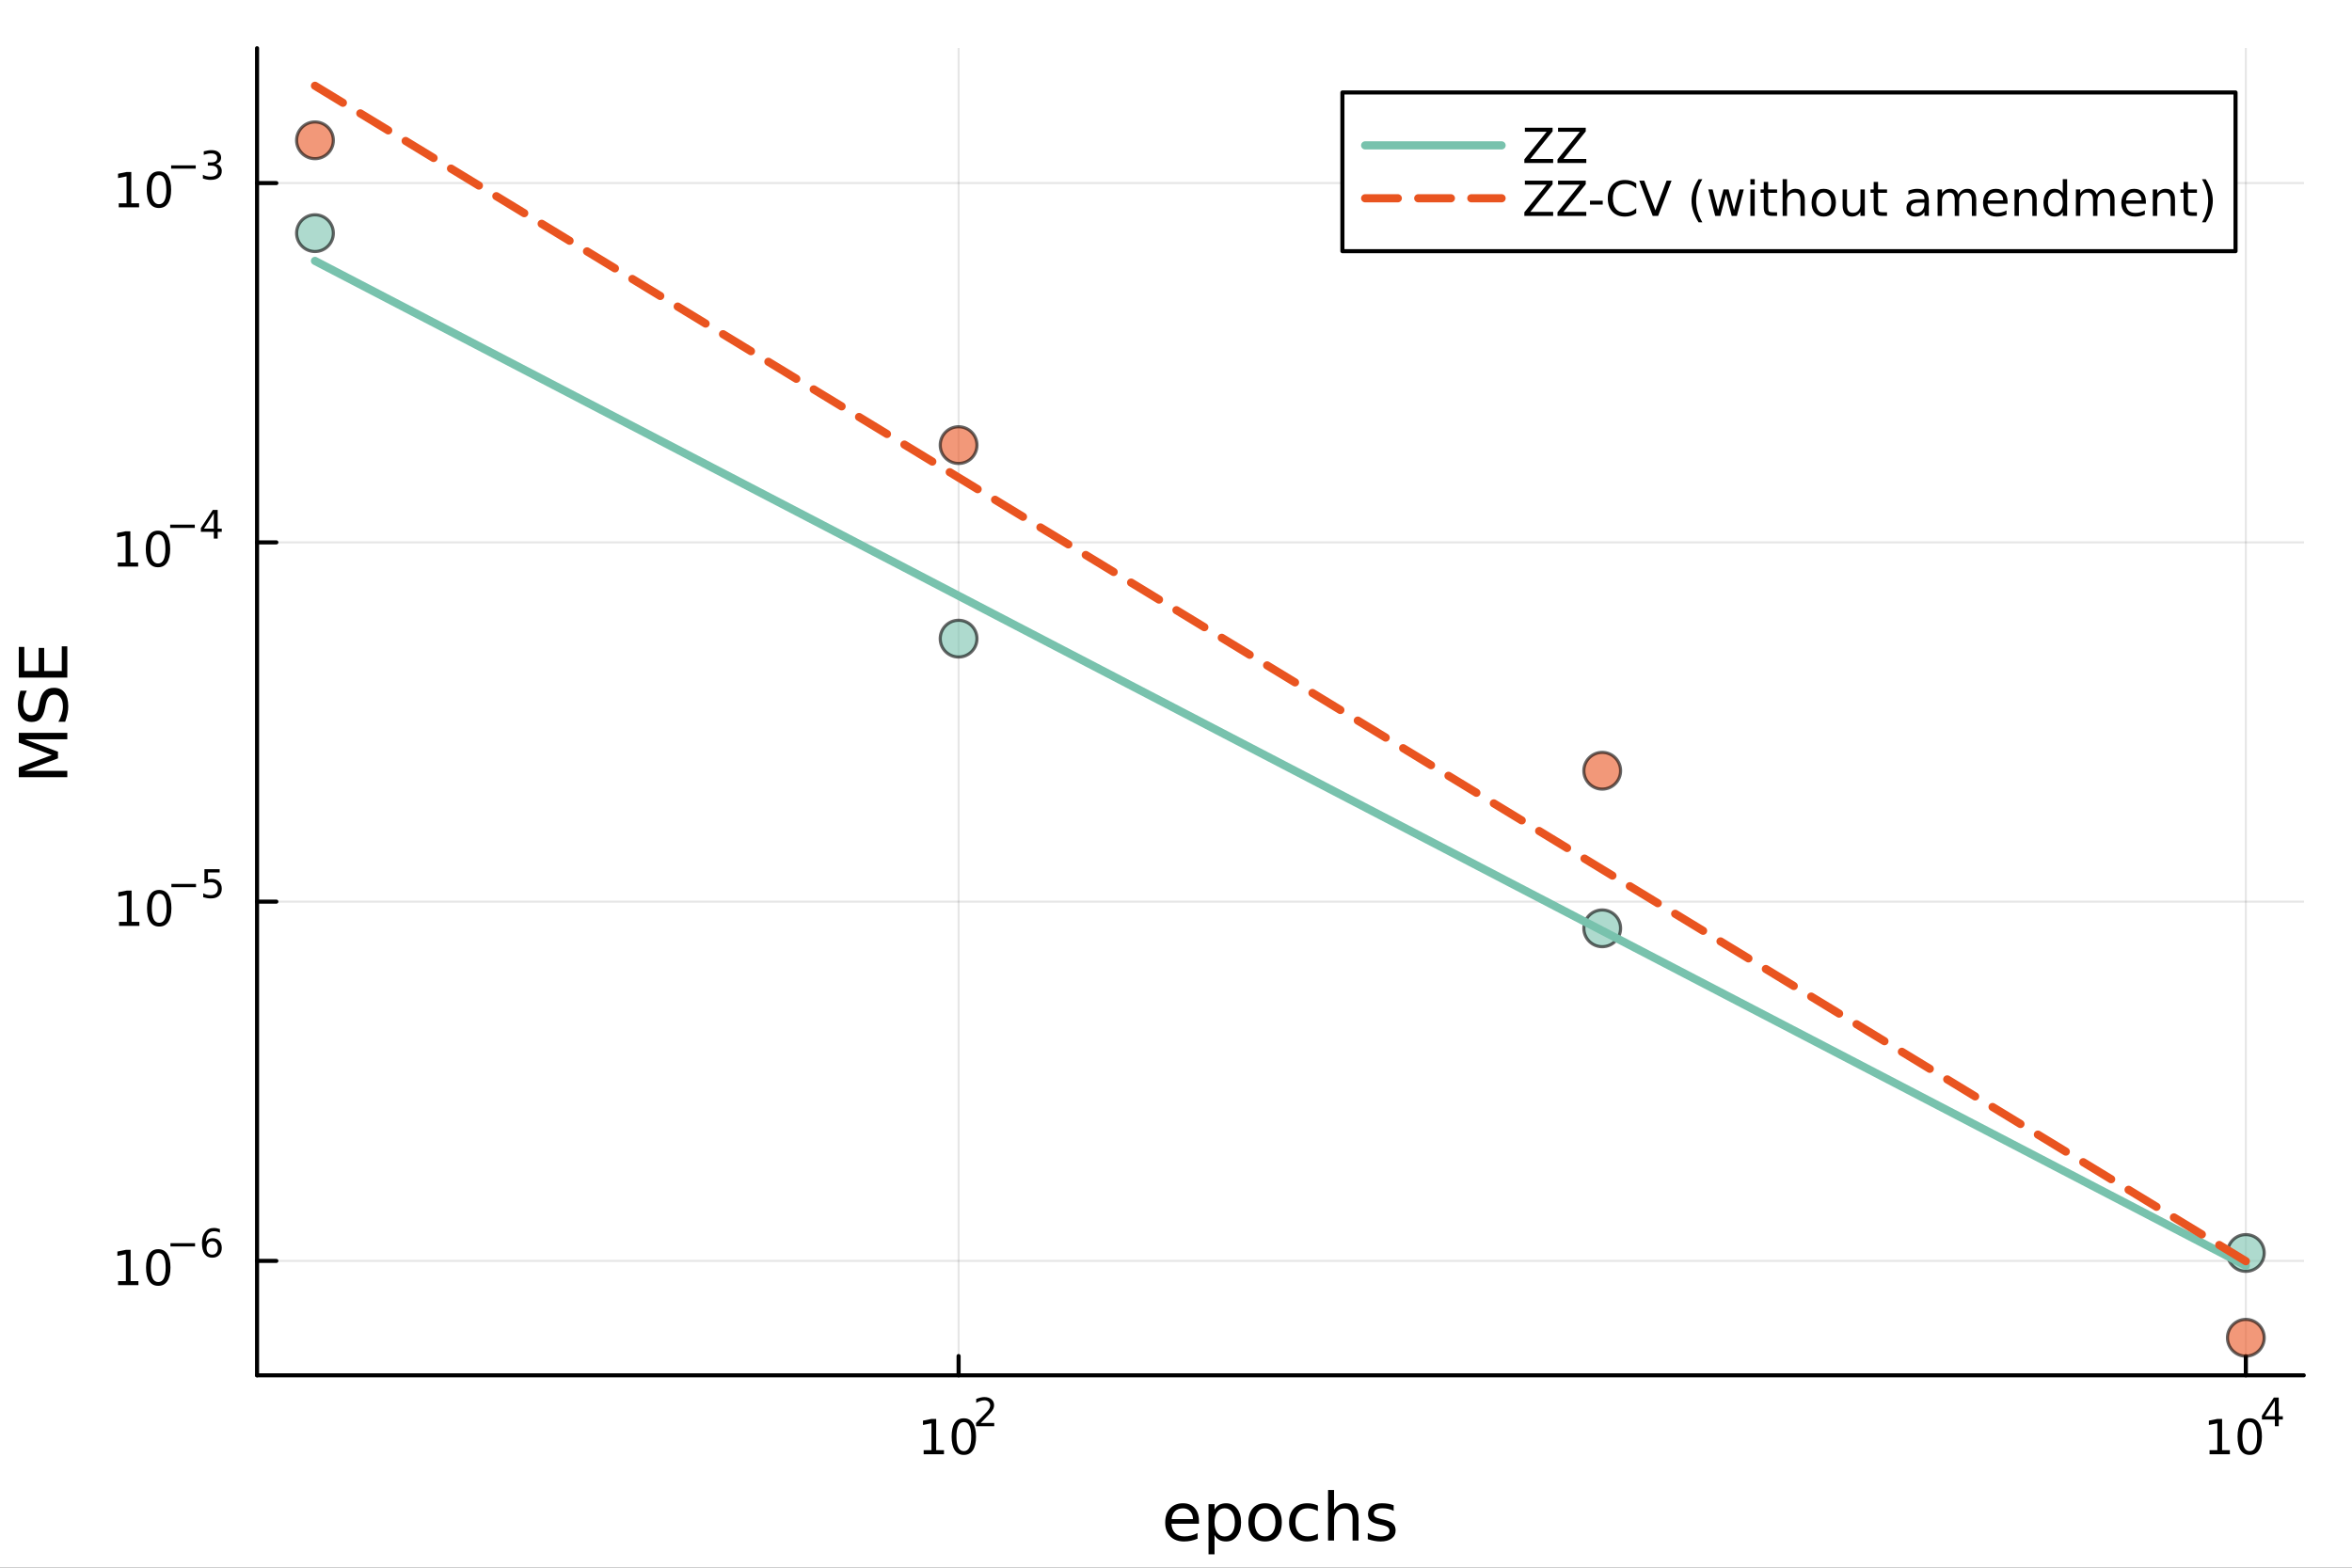 <?xml version="1.0" encoding="utf-8"?>
<svg xmlns="http://www.w3.org/2000/svg" xmlns:xlink="http://www.w3.org/1999/xlink" width="576" height="384" viewBox="0 0 2304 1536">
<rect x="0" y="0" width="2304" height="1536" fill="#333333" stroke="none"/>
<defs>
  <clipPath id="clip240">
    <rect x="0" y="0" width="2304" height="1536"/>
  </clipPath>
</defs>
<path clip-path="url(#clip240)" d="M0 1536 L2304 1536 L2304 8.52651e-14 L0 8.52651e-14  Z" fill="#ffffff" fill-rule="evenodd" fill-opacity="1"/>
<defs>
  <clipPath id="clip241">
    <rect x="460" y="0" width="1614" height="1536"/>
  </clipPath>
</defs>
<path clip-path="url(#clip240)" d="M251.804 1347.54 L2256.76 1347.54 L2256.76 47.244 L251.804 47.244  Z" fill="#ffffff" fill-rule="evenodd" fill-opacity="1"/>
<defs>
  <clipPath id="clip242">
    <rect x="251" y="47" width="2006" height="1301"/>
  </clipPath>
</defs>
<polyline clip-path="url(#clip242)" style="stroke:#000000; stroke-linecap:round; stroke-linejoin:round; stroke-width:2; stroke-opacity:0.1; fill:none" points="939.036,1347.54 939.036,47.244 "/>
<polyline clip-path="url(#clip242)" style="stroke:#000000; stroke-linecap:round; stroke-linejoin:round; stroke-width:2; stroke-opacity:0.1; fill:none" points="2200.01,1347.54 2200.01,47.244 "/>
<polyline clip-path="url(#clip240)" style="stroke:#000000; stroke-linecap:round; stroke-linejoin:round; stroke-width:4; stroke-opacity:1; fill:none" points="251.804,1347.54 2256.76,1347.54 "/>
<polyline clip-path="url(#clip240)" style="stroke:#000000; stroke-linecap:round; stroke-linejoin:round; stroke-width:4; stroke-opacity:1; fill:none" points="939.036,1347.54 939.036,1328.64 "/>
<polyline clip-path="url(#clip240)" style="stroke:#000000; stroke-linecap:round; stroke-linejoin:round; stroke-width:4; stroke-opacity:1; fill:none" points="2200.01,1347.54 2200.01,1328.64 "/>
<path clip-path="url(#clip240)" d="M904.809 1420.89 L912.448 1420.89 L912.448 1394.53 L904.137 1396.19 L904.137 1391.94 L912.401 1390.27 L917.077 1390.27 L917.077 1420.89 L924.716 1420.89 L924.716 1424.83 L904.809 1424.83 L904.809 1420.89 Z" fill="#000000" fill-rule="nonzero" fill-opacity="1" /><path clip-path="url(#clip240)" d="M944.16 1393.35 Q940.549 1393.35 938.721 1396.91 Q936.915 1400.45 936.915 1407.58 Q936.915 1414.69 938.721 1418.25 Q940.549 1421.8 944.16 1421.8 Q947.795 1421.8 949.6 1418.25 Q951.429 1414.69 951.429 1407.58 Q951.429 1400.45 949.6 1396.91 Q947.795 1393.35 944.16 1393.35 M944.16 1389.64 Q949.97 1389.64 953.026 1394.25 Q956.105 1398.83 956.105 1407.58 Q956.105 1416.31 953.026 1420.92 Q949.97 1425.5 944.16 1425.5 Q938.35 1425.5 935.271 1420.92 Q932.216 1416.31 932.216 1407.58 Q932.216 1398.83 935.271 1394.25 Q938.35 1389.64 944.16 1389.64 Z" fill="#000000" fill-rule="nonzero" fill-opacity="1" /><path clip-path="url(#clip240)" d="M960.675 1394.22 L973.934 1394.22 L973.934 1397.42 L956.105 1397.42 L956.105 1394.22 Q958.268 1391.98 961.992 1388.22 Q965.734 1384.44 966.693 1383.35 Q968.518 1381.3 969.233 1379.89 Q969.966 1378.46 969.966 1377.09 Q969.966 1374.85 968.386 1373.44 Q966.825 1372.03 964.305 1372.03 Q962.518 1372.03 960.525 1372.65 Q958.55 1373.27 956.293 1374.53 L956.293 1370.69 Q958.587 1369.77 960.581 1369.3 Q962.575 1368.83 964.23 1368.83 Q968.593 1368.83 971.189 1371.01 Q973.784 1373.19 973.784 1376.84 Q973.784 1378.57 973.126 1380.13 Q972.486 1381.68 970.775 1383.78 Q970.305 1384.33 967.784 1386.94 Q965.264 1389.54 960.675 1394.22 Z" fill="#000000" fill-rule="nonzero" fill-opacity="1" /><path clip-path="url(#clip240)" d="M2164.47 1420.89 L2172.11 1420.89 L2172.11 1394.53 L2163.8 1396.19 L2163.8 1391.94 L2172.06 1390.27 L2176.74 1390.27 L2176.74 1420.89 L2184.38 1420.89 L2184.38 1424.83 L2164.47 1424.83 L2164.47 1420.89 Z" fill="#000000" fill-rule="nonzero" fill-opacity="1" /><path clip-path="url(#clip240)" d="M2203.82 1393.35 Q2200.21 1393.35 2198.38 1396.91 Q2196.57 1400.45 2196.57 1407.58 Q2196.57 1414.69 2198.38 1418.25 Q2200.21 1421.8 2203.82 1421.8 Q2207.45 1421.8 2209.26 1418.25 Q2211.09 1414.69 2211.09 1407.58 Q2211.09 1400.45 2209.26 1396.91 Q2207.45 1393.35 2203.82 1393.35 M2203.82 1389.64 Q2209.63 1389.64 2212.69 1394.25 Q2215.76 1398.83 2215.76 1407.58 Q2215.76 1416.31 2212.69 1420.92 Q2209.63 1425.5 2203.82 1425.5 Q2198.01 1425.5 2194.93 1420.92 Q2191.88 1416.31 2191.88 1407.58 Q2191.88 1398.83 2194.93 1394.25 Q2198.01 1389.64 2203.82 1389.64 Z" fill="#000000" fill-rule="nonzero" fill-opacity="1" /><path clip-path="url(#clip240)" d="M2228.44 1372.65 L2218.85 1387.64 L2228.44 1387.64 L2228.44 1372.65 M2227.44 1369.34 L2232.22 1369.34 L2232.22 1387.64 L2236.23 1387.64 L2236.23 1390.8 L2232.22 1390.8 L2232.22 1397.42 L2228.44 1397.42 L2228.44 1390.8 L2215.76 1390.8 L2215.76 1387.13 L2227.44 1369.34 Z" fill="#000000" fill-rule="nonzero" fill-opacity="1" /><path clip-path="url(#clip240)" d="M1174.47 1490.1 L1174.47 1492.96 L1147.54 1492.96 Q1147.92 1499.01 1151.17 1502.19 Q1154.45 1505.34 1160.27 1505.34 Q1163.65 1505.34 1166.8 1504.52 Q1169.98 1503.69 1173.1 1502.03 L1173.1 1507.57 Q1169.95 1508.91 1166.64 1509.61 Q1163.33 1510.31 1159.92 1510.31 Q1151.39 1510.31 1146.4 1505.34 Q1141.43 1500.38 1141.43 1491.91 Q1141.43 1483.16 1146.14 1478.03 Q1150.88 1472.88 1158.91 1472.88 Q1166.1 1472.88 1170.27 1477.53 Q1174.47 1482.14 1174.47 1490.1 M1168.61 1488.38 Q1168.55 1483.57 1165.91 1480.71 Q1163.3 1477.84 1158.97 1477.84 Q1154.07 1477.84 1151.11 1480.61 Q1148.18 1483.38 1147.73 1488.41 L1168.61 1488.38 Z" fill="#000000" fill-rule="nonzero" fill-opacity="1" /><path clip-path="url(#clip240)" d="M1189.75 1504.04 L1189.75 1522.94 L1183.86 1522.94 L1183.86 1473.74 L1189.75 1473.74 L1189.75 1479.15 Q1191.59 1475.97 1194.39 1474.44 Q1197.23 1472.88 1201.14 1472.88 Q1207.64 1472.88 1211.68 1478.03 Q1215.75 1483.19 1215.75 1491.59 Q1215.75 1500 1211.68 1505.15 Q1207.64 1510.31 1201.14 1510.31 Q1197.23 1510.31 1194.39 1508.78 Q1191.59 1507.22 1189.75 1504.04 M1209.67 1491.59 Q1209.67 1485.13 1207 1481.47 Q1204.36 1477.78 1199.71 1477.78 Q1195.06 1477.78 1192.39 1481.47 Q1189.75 1485.13 1189.75 1491.59 Q1189.75 1498.05 1192.39 1501.75 Q1195.06 1505.41 1199.71 1505.41 Q1204.36 1505.41 1207 1501.75 Q1209.67 1498.05 1209.67 1491.59 Z" fill="#000000" fill-rule="nonzero" fill-opacity="1" /><path clip-path="url(#clip240)" d="M1239.27 1477.84 Q1234.56 1477.84 1231.82 1481.54 Q1229.09 1485.2 1229.09 1491.59 Q1229.09 1497.99 1231.79 1501.68 Q1234.53 1505.34 1239.27 1505.34 Q1243.95 1505.34 1246.69 1501.65 Q1249.43 1497.96 1249.43 1491.59 Q1249.43 1485.26 1246.69 1481.57 Q1243.95 1477.84 1239.27 1477.84 M1239.27 1472.88 Q1246.91 1472.88 1251.27 1477.84 Q1255.63 1482.81 1255.63 1491.59 Q1255.63 1500.35 1251.27 1505.34 Q1246.91 1510.31 1239.27 1510.31 Q1231.6 1510.31 1227.24 1505.34 Q1222.91 1500.35 1222.91 1491.59 Q1222.91 1482.81 1227.24 1477.84 Q1231.6 1472.88 1239.27 1472.88 Z" fill="#000000" fill-rule="nonzero" fill-opacity="1" /><path clip-path="url(#clip240)" d="M1290.99 1475.11 L1290.99 1480.58 Q1288.51 1479.21 1286 1478.54 Q1283.51 1477.84 1280.97 1477.84 Q1275.27 1477.84 1272.12 1481.47 Q1268.97 1485.07 1268.97 1491.59 Q1268.97 1498.12 1272.12 1501.75 Q1275.27 1505.34 1280.97 1505.34 Q1283.51 1505.34 1286 1504.67 Q1288.51 1503.97 1290.99 1502.61 L1290.99 1508.02 Q1288.54 1509.16 1285.9 1509.74 Q1283.29 1510.31 1280.33 1510.31 Q1272.28 1510.31 1267.54 1505.25 Q1262.79 1500.19 1262.79 1491.59 Q1262.79 1482.87 1267.57 1477.88 Q1272.37 1472.88 1280.71 1472.88 Q1283.42 1472.88 1286 1473.45 Q1288.58 1473.99 1290.99 1475.11 Z" fill="#000000" fill-rule="nonzero" fill-opacity="1" /><path clip-path="url(#clip240)" d="M1330.81 1487.87 L1330.81 1509.39 L1324.96 1509.39 L1324.96 1488.06 Q1324.96 1483 1322.98 1480.49 Q1321.01 1477.97 1317.06 1477.97 Q1312.32 1477.97 1309.58 1480.99 Q1306.84 1484.02 1306.84 1489.24 L1306.84 1509.39 L1300.96 1509.39 L1300.96 1459.86 L1306.84 1459.86 L1306.84 1479.28 Q1308.95 1476.06 1311.78 1474.47 Q1314.64 1472.88 1318.37 1472.88 Q1324.51 1472.88 1327.66 1476.7 Q1330.81 1480.49 1330.81 1487.87 Z" fill="#000000" fill-rule="nonzero" fill-opacity="1" /><path clip-path="url(#clip240)" d="M1365.22 1474.79 L1365.22 1480.33 Q1362.74 1479.05 1360.06 1478.42 Q1357.39 1477.78 1354.52 1477.78 Q1350.16 1477.78 1347.97 1479.12 Q1345.8 1480.45 1345.8 1483.13 Q1345.8 1485.16 1347.36 1486.34 Q1348.92 1487.49 1353.63 1488.54 L1355.64 1488.98 Q1361.88 1490.32 1364.49 1492.77 Q1367.13 1495.19 1367.13 1499.55 Q1367.13 1504.52 1363.18 1507.41 Q1359.27 1510.31 1352.39 1510.31 Q1349.53 1510.31 1346.41 1509.74 Q1343.32 1509.19 1339.88 1508.08 L1339.88 1502.03 Q1343.13 1503.72 1346.28 1504.58 Q1349.43 1505.41 1352.52 1505.41 Q1356.66 1505.41 1358.88 1504.01 Q1361.11 1502.57 1361.11 1500 Q1361.11 1497.61 1359.49 1496.34 Q1357.9 1495.06 1352.46 1493.88 L1350.42 1493.41 Q1344.98 1492.26 1342.56 1489.91 Q1340.14 1487.52 1340.14 1483.38 Q1340.14 1478.35 1343.7 1475.62 Q1347.27 1472.88 1353.82 1472.88 Q1357.07 1472.88 1359.93 1473.36 Q1362.8 1473.83 1365.22 1474.79 Z" fill="#000000" fill-rule="nonzero" fill-opacity="1" /><polyline clip-path="url(#clip242)" style="stroke:#000000; stroke-linecap:round; stroke-linejoin:round; stroke-width:2; stroke-opacity:0.1; fill:none" points="251.804,1235.42 2256.76,1235.42 "/>
<polyline clip-path="url(#clip242)" style="stroke:#000000; stroke-linecap:round; stroke-linejoin:round; stroke-width:2; stroke-opacity:0.1; fill:none" points="251.804,883.41 2256.76,883.41 "/>
<polyline clip-path="url(#clip242)" style="stroke:#000000; stroke-linecap:round; stroke-linejoin:round; stroke-width:2; stroke-opacity:0.1; fill:none" points="251.804,531.399 2256.76,531.399 "/>
<polyline clip-path="url(#clip242)" style="stroke:#000000; stroke-linecap:round; stroke-linejoin:round; stroke-width:2; stroke-opacity:0.1; fill:none" points="251.804,179.388 2256.76,179.388 "/>
<polyline clip-path="url(#clip240)" style="stroke:#000000; stroke-linecap:round; stroke-linejoin:round; stroke-width:4; stroke-opacity:1; fill:none" points="251.804,1347.54 251.804,47.244 "/>
<polyline clip-path="url(#clip240)" style="stroke:#000000; stroke-linecap:round; stroke-linejoin:round; stroke-width:4; stroke-opacity:1; fill:none" points="251.804,1235.42 270.702,1235.42 "/>
<polyline clip-path="url(#clip240)" style="stroke:#000000; stroke-linecap:round; stroke-linejoin:round; stroke-width:4; stroke-opacity:1; fill:none" points="251.804,883.41 270.702,883.41 "/>
<polyline clip-path="url(#clip240)" style="stroke:#000000; stroke-linecap:round; stroke-linejoin:round; stroke-width:4; stroke-opacity:1; fill:none" points="251.804,531.399 270.702,531.399 "/>
<polyline clip-path="url(#clip240)" style="stroke:#000000; stroke-linecap:round; stroke-linejoin:round; stroke-width:4; stroke-opacity:1; fill:none" points="251.804,179.388 270.702,179.388 "/>
<path clip-path="url(#clip240)" d="M115.675 1255.21 L123.314 1255.21 L123.314 1228.85 L115.003 1230.52 L115.003 1226.26 L123.267 1224.59 L127.943 1224.59 L127.943 1255.21 L135.582 1255.21 L135.582 1259.15 L115.675 1259.15 L115.675 1255.21 Z" fill="#000000" fill-rule="nonzero" fill-opacity="1" /><path clip-path="url(#clip240)" d="M155.026 1227.67 Q151.415 1227.67 149.587 1231.23 Q147.781 1234.77 147.781 1241.9 Q147.781 1249.01 149.587 1252.58 Q151.415 1256.12 155.026 1256.12 Q158.661 1256.12 160.466 1252.58 Q162.295 1249.01 162.295 1241.9 Q162.295 1234.77 160.466 1231.23 Q158.661 1227.67 155.026 1227.67 M155.026 1223.96 Q160.837 1223.96 163.892 1228.57 Q166.971 1233.15 166.971 1241.9 Q166.971 1250.63 163.892 1255.24 Q160.837 1259.82 155.026 1259.82 Q149.216 1259.82 146.138 1255.24 Q143.082 1250.63 143.082 1241.9 Q143.082 1233.15 146.138 1228.57 Q149.216 1223.96 155.026 1223.96 Z" fill="#000000" fill-rule="nonzero" fill-opacity="1" /><path clip-path="url(#clip240)" d="M166.971 1218.07 L191.082 1218.07 L191.082 1221.26 L166.971 1221.26 L166.971 1218.07 Z" fill="#000000" fill-rule="nonzero" fill-opacity="1" /><path clip-path="url(#clip240)" d="M207.878 1216.18 Q205.32 1216.18 203.815 1217.93 Q202.329 1219.68 202.329 1222.73 Q202.329 1225.76 203.815 1227.53 Q205.32 1229.27 207.878 1229.27 Q210.436 1229.27 211.921 1227.53 Q213.426 1225.76 213.426 1222.73 Q213.426 1219.68 211.921 1217.93 Q210.436 1216.18 207.878 1216.18 M215.42 1204.28 L215.42 1207.74 Q213.99 1207.06 212.523 1206.71 Q211.075 1206.35 209.646 1206.35 Q205.884 1206.35 203.89 1208.89 Q201.916 1211.43 201.633 1216.56 Q202.743 1214.92 204.417 1214.06 Q206.091 1213.18 208.103 1213.18 Q212.335 1213.18 214.78 1215.75 Q217.244 1218.31 217.244 1222.73 Q217.244 1227.06 214.686 1229.67 Q212.128 1232.28 207.878 1232.28 Q203.006 1232.28 200.43 1228.56 Q197.853 1224.82 197.853 1217.73 Q197.853 1211.07 201.013 1207.12 Q204.173 1203.15 209.495 1203.15 Q210.925 1203.15 212.373 1203.43 Q213.84 1203.72 215.42 1204.28 Z" fill="#000000" fill-rule="nonzero" fill-opacity="1" /><path clip-path="url(#clip240)" d="M116.615 903.203 L124.254 903.203 L124.254 876.837 L115.944 878.504 L115.944 874.245 L124.208 872.578 L128.884 872.578 L128.884 903.203 L136.522 903.203 L136.522 907.138 L116.615 907.138 L116.615 903.203 Z" fill="#000000" fill-rule="nonzero" fill-opacity="1" /><path clip-path="url(#clip240)" d="M155.967 875.657 Q152.356 875.657 150.527 879.221 Q148.721 882.763 148.721 889.893 Q148.721 896.999 150.527 900.564 Q152.356 904.106 155.967 904.106 Q159.601 904.106 161.407 900.564 Q163.235 896.999 163.235 889.893 Q163.235 882.763 161.407 879.221 Q159.601 875.657 155.967 875.657 M155.967 871.953 Q161.777 871.953 164.832 876.559 Q167.911 881.143 167.911 889.893 Q167.911 898.619 164.832 903.226 Q161.777 907.809 155.967 907.809 Q150.157 907.809 147.078 903.226 Q144.022 898.619 144.022 889.893 Q144.022 881.143 147.078 876.559 Q150.157 871.953 155.967 871.953 Z" fill="#000000" fill-rule="nonzero" fill-opacity="1" /><path clip-path="url(#clip240)" d="M167.911 866.054 L192.023 866.054 L192.023 869.252 L167.911 869.252 L167.911 866.054 Z" fill="#000000" fill-rule="nonzero" fill-opacity="1" /><path clip-path="url(#clip240)" d="M200.261 851.648 L215.175 851.648 L215.175 854.845 L203.74 854.845 L203.74 861.728 Q204.568 861.446 205.395 861.315 Q206.223 861.164 207.05 861.164 Q211.752 861.164 214.498 863.741 Q217.244 866.318 217.244 870.719 Q217.244 875.251 214.423 877.772 Q211.602 880.273 206.467 880.273 Q204.699 880.273 202.856 879.972 Q201.032 879.671 199.076 879.069 L199.076 875.251 Q200.768 876.173 202.574 876.624 Q204.379 877.076 206.392 877.076 Q209.646 877.076 211.545 875.364 Q213.445 873.653 213.445 870.719 Q213.445 867.785 211.545 866.073 Q209.646 864.362 206.392 864.362 Q204.868 864.362 203.345 864.7 Q201.84 865.039 200.261 865.753 L200.261 851.648 Z" fill="#000000" fill-rule="nonzero" fill-opacity="1" /><path clip-path="url(#clip240)" d="M115.411 551.191 L123.05 551.191 L123.05 524.826 L114.74 526.493 L114.74 522.233 L123.004 520.567 L127.68 520.567 L127.68 551.191 L135.319 551.191 L135.319 555.127 L115.411 555.127 L115.411 551.191 Z" fill="#000000" fill-rule="nonzero" fill-opacity="1" /><path clip-path="url(#clip240)" d="M154.763 523.645 Q151.152 523.645 149.323 527.21 Q147.518 530.752 147.518 537.881 Q147.518 544.988 149.323 548.553 Q151.152 552.094 154.763 552.094 Q158.397 552.094 160.203 548.553 Q162.032 544.988 162.032 537.881 Q162.032 530.752 160.203 527.21 Q158.397 523.645 154.763 523.645 M154.763 519.942 Q160.573 519.942 163.629 524.548 Q166.707 529.131 166.707 537.881 Q166.707 546.608 163.629 551.215 Q160.573 555.798 154.763 555.798 Q148.953 555.798 145.874 551.215 Q142.819 546.608 142.819 537.881 Q142.819 529.131 145.874 524.548 Q148.953 519.942 154.763 519.942 Z" fill="#000000" fill-rule="nonzero" fill-opacity="1" /><path clip-path="url(#clip240)" d="M166.707 514.043 L190.819 514.043 L190.819 517.24 L166.707 517.24 L166.707 514.043 Z" fill="#000000" fill-rule="nonzero" fill-opacity="1" /><path clip-path="url(#clip240)" d="M209.458 502.946 L199.866 517.936 L209.458 517.936 L209.458 502.946 M208.461 499.636 L213.238 499.636 L213.238 517.936 L217.244 517.936 L217.244 521.096 L213.238 521.096 L213.238 527.716 L209.458 527.716 L209.458 521.096 L196.781 521.096 L196.781 517.428 L208.461 499.636 Z" fill="#000000" fill-rule="nonzero" fill-opacity="1" /><path clip-path="url(#clip240)" d="M116.333 199.18 L123.972 199.18 L123.972 172.815 L115.662 174.481 L115.662 170.222 L123.926 168.555 L128.601 168.555 L128.601 199.18 L136.24 199.18 L136.24 203.115 L116.333 203.115 L116.333 199.18 Z" fill="#000000" fill-rule="nonzero" fill-opacity="1" /><path clip-path="url(#clip240)" d="M155.685 171.634 Q152.074 171.634 150.245 175.199 Q148.439 178.74 148.439 185.87 Q148.439 192.976 150.245 196.541 Q152.074 200.083 155.685 200.083 Q159.319 200.083 161.124 196.541 Q162.953 192.976 162.953 185.87 Q162.953 178.74 161.124 175.199 Q159.319 171.634 155.685 171.634 M155.685 167.93 Q161.495 167.93 164.55 172.537 Q167.629 177.12 167.629 185.87 Q167.629 194.597 164.55 199.203 Q161.495 203.787 155.685 203.787 Q149.875 203.787 146.796 199.203 Q143.74 194.597 143.74 185.87 Q143.74 177.12 146.796 172.537 Q149.875 167.93 155.685 167.93 Z" fill="#000000" fill-rule="nonzero" fill-opacity="1" /><path clip-path="url(#clip240)" d="M167.629 162.032 L191.741 162.032 L191.741 165.229 L167.629 165.229 L167.629 162.032 Z" fill="#000000" fill-rule="nonzero" fill-opacity="1" /><path clip-path="url(#clip240)" d="M211.451 160.565 Q214.178 161.148 215.702 162.991 Q217.244 164.834 217.244 167.542 Q217.244 171.699 214.385 173.975 Q211.526 176.25 206.26 176.25 Q204.492 176.25 202.612 175.893 Q200.75 175.554 198.756 174.859 L198.756 171.191 Q200.336 172.113 202.217 172.583 Q204.097 173.053 206.147 173.053 Q209.721 173.053 211.583 171.642 Q213.464 170.232 213.464 167.542 Q213.464 165.06 211.714 163.668 Q209.984 162.257 206.881 162.257 L203.608 162.257 L203.608 159.135 L207.031 159.135 Q209.834 159.135 211.32 158.026 Q212.805 156.897 212.805 154.791 Q212.805 152.628 211.263 151.481 Q209.74 150.314 206.881 150.314 Q205.32 150.314 203.533 150.653 Q201.746 150.992 199.602 151.706 L199.602 148.321 Q201.765 147.719 203.646 147.418 Q205.546 147.117 207.219 147.117 Q211.545 147.117 214.065 149.092 Q216.586 151.048 216.586 154.396 Q216.586 156.728 215.25 158.345 Q213.915 159.944 211.451 160.565 Z" fill="#000000" fill-rule="nonzero" fill-opacity="1" /><path clip-path="url(#clip240)" d="M18.404 761.509 L18.404 751.929 L50.742 739.802 L18.404 727.612 L18.404 718.031 L65.924 718.031 L65.924 724.301 L24.197 724.301 L56.789 736.555 L56.789 743.017 L24.197 755.271 L65.924 755.271 L65.924 761.509 L18.404 761.509 Z" fill="#000000" fill-rule="nonzero" fill-opacity="1" /><path clip-path="url(#clip240)" d="M19.964 676.781 L26.234 676.781 Q24.483 680.442 23.624 683.688 Q22.765 686.935 22.765 689.958 Q22.765 695.21 24.802 698.075 Q26.839 700.907 30.595 700.907 Q33.745 700.907 35.369 699.03 Q36.96 697.12 37.947 691.836 L38.743 687.953 Q40.111 680.76 43.581 677.354 Q47.018 673.917 52.811 673.917 Q59.718 673.917 63.282 678.564 Q66.847 683.179 66.847 692.123 Q66.847 695.497 66.083 699.316 Q65.319 703.104 63.824 707.178 L57.203 707.178 Q59.399 703.263 60.513 699.507 Q61.627 695.751 61.627 692.123 Q61.627 686.616 59.463 683.625 Q57.299 680.633 53.288 680.633 Q49.787 680.633 47.814 682.797 Q45.84 684.929 44.854 689.831 L44.09 693.746 Q42.657 700.939 39.602 704.154 Q36.546 707.369 31.104 707.369 Q24.802 707.369 21.173 702.944 Q17.545 698.488 17.545 690.69 Q17.545 687.348 18.149 683.879 Q18.754 680.41 19.964 676.781 Z" fill="#000000" fill-rule="nonzero" fill-opacity="1" /><path clip-path="url(#clip240)" d="M18.404 663.891 L18.404 633.845 L23.815 633.845 L23.815 657.461 L37.883 657.461 L37.883 634.831 L43.294 634.831 L43.294 657.461 L60.513 657.461 L60.513 633.272 L65.924 633.272 L65.924 663.891 L18.404 663.891 Z" fill="#000000" fill-rule="nonzero" fill-opacity="1" /><circle clip-path="url(#clip242)" cx="308.548" cy="228.44" r="18" fill="#78c2ad" fill-rule="evenodd" fill-opacity="0.6" stroke="#000000" stroke-opacity="0.6" stroke-width="3.072"/>
<circle clip-path="url(#clip242)" cx="939.036" cy="625.746" r="18" fill="#78c2ad" fill-rule="evenodd" fill-opacity="0.6" stroke="#000000" stroke-opacity="0.6" stroke-width="3.072"/>
<circle clip-path="url(#clip242)" cx="1569.52" cy="909.561" r="18" fill="#78c2ad" fill-rule="evenodd" fill-opacity="0.6" stroke="#000000" stroke-opacity="0.6" stroke-width="3.072"/>
<circle clip-path="url(#clip242)" cx="2200.01" cy="1227.65" r="18" fill="#78c2ad" fill-rule="evenodd" fill-opacity="0.6" stroke="#000000" stroke-opacity="0.6" stroke-width="3.072"/>
<polyline clip-path="url(#clip242)" style="stroke:#78c2ad; stroke-linecap:round; stroke-linejoin:round; stroke-width:8; stroke-opacity:1; fill:none" points="308.548,255.633 327.654,265.577 346.759,275.521 365.865,285.464 384.971,295.408 404.076,305.352 423.182,315.296 442.288,325.239 461.393,335.183 480.499,345.127 499.605,355.071 518.711,365.014 537.816,374.958 556.922,384.902 576.028,394.846 595.133,404.789 614.239,414.733 633.345,424.677 652.45,434.621 671.556,444.564 690.662,454.508 709.768,464.452 728.873,474.396 747.979,484.339 767.085,494.283 786.19,504.227 805.296,514.171 824.402,524.114 843.507,534.058 862.613,544.002 881.719,553.946 900.825,563.889 919.93,573.833 939.036,583.777 958.142,593.721 977.247,603.664 996.353,613.608 1015.46,623.552 1034.56,633.496 1053.67,643.439 1072.78,653.383 1091.88,663.327 1110.99,673.271 1130.09,683.214 1149.2,693.158 1168.3,703.102 1187.41,713.046 1206.52,722.989 1225.62,732.933 1244.73,742.877 1263.83,752.821 1282.94,762.764 1302.04,772.708 1321.15,782.652 1340.26,792.596 1359.36,802.539 1378.47,812.483 1397.57,822.427 1416.68,832.371 1435.78,842.314 1454.89,852.258 1474,862.202 1493.1,872.146 1512.21,882.089 1531.31,892.033 1550.42,901.977 1569.52,911.92 1588.63,921.864 1607.74,931.808 1626.84,941.752 1645.95,951.695 1665.05,961.639 1684.16,971.583 1703.26,981.527 1722.37,991.47 1741.48,1001.41 1760.58,1011.36 1779.69,1021.3 1798.79,1031.25 1817.9,1041.19 1837,1051.13 1856.11,1061.08 1875.22,1071.02 1894.32,1080.96 1913.43,1090.91 1932.53,1100.85 1951.64,1110.8 1970.74,1120.74 1989.85,1130.68 2008.96,1140.63 2028.06,1150.57 2047.17,1160.51 2066.27,1170.46 2085.38,1180.4 2104.48,1190.35 2123.59,1200.29 2142.69,1210.23 2161.8,1220.18 2180.91,1230.12 2200.01,1240.06 "/>
<circle clip-path="url(#clip242)" cx="308.548" cy="137.473" r="18" fill="#e95420" fill-rule="evenodd" fill-opacity="0.6" stroke="#000000" stroke-opacity="0.6" stroke-width="3.072"/>
<circle clip-path="url(#clip242)" cx="939.036" cy="436.112" r="18" fill="#e95420" fill-rule="evenodd" fill-opacity="0.6" stroke="#000000" stroke-opacity="0.6" stroke-width="3.072"/>
<circle clip-path="url(#clip242)" cx="1569.52" cy="755.162" r="18" fill="#e95420" fill-rule="evenodd" fill-opacity="0.6" stroke="#000000" stroke-opacity="0.6" stroke-width="3.072"/>
<circle clip-path="url(#clip242)" cx="2200.01" cy="1310.74" r="18" fill="#e95420" fill-rule="evenodd" fill-opacity="0.6" stroke="#000000" stroke-opacity="0.6" stroke-width="3.072"/>
<polyline clip-path="url(#clip242)" style="stroke:#e95420; stroke-linecap:round; stroke-linejoin:round; stroke-width:8; stroke-opacity:1; fill:none" stroke-dasharray="32, 20" points="308.548,84.045 327.654,95.678 346.759,107.311 365.865,118.943 384.971,130.576 404.076,142.209 423.182,153.842 442.288,165.475 461.393,177.108 480.499,188.74 499.605,200.373 518.711,212.006 537.816,223.639 556.922,235.272 576.028,246.905 595.133,258.538 614.239,270.17 633.345,281.803 652.45,293.436 671.556,305.069 690.662,316.702 709.768,328.335 728.873,339.967 747.979,351.6 767.085,363.233 786.19,374.866 805.296,386.499 824.402,398.132 843.507,409.765 862.613,421.397 881.719,433.03 900.825,444.663 919.93,456.296 939.036,467.929 958.142,479.562 977.247,491.195 996.353,502.827 1015.46,514.46 1034.56,526.093 1053.67,537.726 1072.78,549.359 1091.88,560.992 1110.99,572.624 1130.09,584.257 1149.2,595.89 1168.3,607.523 1187.41,619.156 1206.52,630.789 1225.62,642.422 1244.73,654.054 1263.83,665.687 1282.94,677.32 1302.04,688.953 1321.15,700.586 1340.26,712.219 1359.36,723.852 1378.47,735.484 1397.57,747.117 1416.68,758.75 1435.78,770.383 1454.89,782.016 1474,793.649 1493.1,805.281 1512.21,816.914 1531.31,828.547 1550.42,840.18 1569.52,851.813 1588.63,863.446 1607.74,875.079 1626.84,886.711 1645.95,898.344 1665.05,909.977 1684.16,921.61 1703.26,933.243 1722.37,944.876 1741.48,956.508 1760.58,968.141 1779.69,979.774 1798.79,991.407 1817.9,1003.04 1837,1014.67 1856.11,1026.31 1875.22,1037.94 1894.32,1049.57 1913.43,1061.2 1932.53,1072.84 1951.64,1084.47 1970.74,1096.1 1989.85,1107.74 2008.96,1119.37 2028.06,1131 2047.17,1142.63 2066.27,1154.27 2085.38,1165.9 2104.48,1177.53 2123.59,1189.17 2142.69,1200.8 2161.8,1212.43 2180.91,1224.06 2200.01,1235.7 "/>
<path clip-path="url(#clip240)" d="M1315.01 246.107 L2189.92 246.107 L2189.92 90.587 L1315.01 90.587  Z" fill="#ffffff" fill-rule="evenodd" fill-opacity="1"/>
<polyline clip-path="url(#clip240)" style="stroke:#000000; stroke-linecap:round; stroke-linejoin:round; stroke-width:4; stroke-opacity:1; fill:none" points="1315.01,246.107 2189.92,246.107 2189.92,90.587 1315.01,90.587 1315.01,246.107 "/>
<polyline clip-path="url(#clip240)" style="stroke:#78c2ad; stroke-linecap:round; stroke-linejoin:round; stroke-width:8; stroke-opacity:1; fill:none" points="1337.29,142.427 1470.95,142.427 "/>
<path clip-path="url(#clip240)" d="M1493.76 125.147 L1520.91 125.147 L1520.91 128.712 L1499.06 155.772 L1521.45 155.772 L1521.45 159.707 L1493.23 159.707 L1493.23 156.142 L1515.08 129.082 L1493.76 129.082 L1493.76 125.147 Z" fill="#000000" fill-rule="nonzero" fill-opacity="1" /><path clip-path="url(#clip240)" d="M1526.24 125.147 L1553.39 125.147 L1553.39 128.712 L1531.54 155.772 L1553.92 155.772 L1553.92 159.707 L1525.71 159.707 L1525.71 156.142 L1547.56 129.082 L1526.24 129.082 L1526.24 125.147 Z" fill="#000000" fill-rule="nonzero" fill-opacity="1" /><polyline clip-path="url(#clip240)" style="stroke:#e95420; stroke-linecap:round; stroke-linejoin:round; stroke-width:8; stroke-opacity:1; fill:none" stroke-dasharray="32, 20" points="1337.29,194.267 1470.95,194.267 "/>
<path clip-path="url(#clip240)" d="M1493.76 176.987 L1520.91 176.987 L1520.91 180.552 L1499.06 207.612 L1521.45 207.612 L1521.45 211.547 L1493.23 211.547 L1493.23 207.982 L1515.08 180.922 L1493.76 180.922 L1493.76 176.987 Z" fill="#000000" fill-rule="nonzero" fill-opacity="1" /><path clip-path="url(#clip240)" d="M1526.24 176.987 L1553.39 176.987 L1553.39 180.552 L1531.54 207.612 L1553.92 207.612 L1553.92 211.547 L1525.71 211.547 L1525.71 207.982 L1547.56 180.922 L1526.24 180.922 L1526.24 176.987 Z" fill="#000000" fill-rule="nonzero" fill-opacity="1" /><path clip-path="url(#clip240)" d="M1557.53 196.663 L1570.01 196.663 L1570.01 200.459 L1557.53 200.459 L1557.53 196.663 Z" fill="#000000" fill-rule="nonzero" fill-opacity="1" /><path clip-path="url(#clip240)" d="M1602.86 179.649 L1602.86 184.58 Q1600.5 182.381 1597.81 181.293 Q1595.15 180.205 1592.14 180.205 Q1586.21 180.205 1583.07 183.839 Q1579.92 187.45 1579.92 194.302 Q1579.92 201.131 1583.07 204.765 Q1586.21 208.376 1592.14 208.376 Q1595.15 208.376 1597.81 207.288 Q1600.5 206.2 1602.86 204.001 L1602.86 208.885 Q1600.4 210.552 1597.65 211.385 Q1594.92 212.218 1591.86 212.218 Q1584.02 212.218 1579.5 207.427 Q1574.99 202.612 1574.99 194.302 Q1574.99 185.969 1579.5 181.177 Q1584.02 176.362 1591.86 176.362 Q1594.96 176.362 1597.7 177.196 Q1600.45 178.006 1602.86 179.649 Z" fill="#000000" fill-rule="nonzero" fill-opacity="1" /><path clip-path="url(#clip240)" d="M1618.99 211.547 L1605.8 176.987 L1610.68 176.987 L1621.63 206.084 L1632.6 176.987 L1637.46 176.987 L1624.29 211.547 L1618.99 211.547 Z" fill="#000000" fill-rule="nonzero" fill-opacity="1" /><path clip-path="url(#clip240)" d="M1667.63 175.575 Q1664.52 180.899 1663.02 186.108 Q1661.52 191.316 1661.52 196.663 Q1661.52 202.01 1663.02 207.265 Q1664.55 212.496 1667.63 217.797 L1663.92 217.797 Q1660.45 212.357 1658.71 207.103 Q1657 201.848 1657 196.663 Q1657 191.501 1658.71 186.27 Q1660.43 181.038 1663.92 175.575 L1667.63 175.575 Z" fill="#000000" fill-rule="nonzero" fill-opacity="1" /><path clip-path="url(#clip240)" d="M1673.41 185.621 L1677.67 185.621 L1683 205.853 L1688.3 185.621 L1693.32 185.621 L1698.64 205.853 L1703.95 185.621 L1708.2 185.621 L1701.42 211.547 L1696.4 211.547 L1690.82 190.297 L1685.22 211.547 L1680.2 211.547 L1673.41 185.621 Z" fill="#000000" fill-rule="nonzero" fill-opacity="1" /><path clip-path="url(#clip240)" d="M1714.66 185.621 L1718.92 185.621 L1718.92 211.547 L1714.66 211.547 L1714.66 185.621 M1714.66 175.529 L1718.92 175.529 L1718.92 180.922 L1714.66 180.922 L1714.66 175.529 Z" fill="#000000" fill-rule="nonzero" fill-opacity="1" /><path clip-path="url(#clip240)" d="M1732.05 178.26 L1732.05 185.621 L1740.82 185.621 L1740.82 188.932 L1732.05 188.932 L1732.05 203.006 Q1732.05 206.177 1732.9 207.08 Q1733.78 207.982 1736.45 207.982 L1740.82 207.982 L1740.82 211.547 L1736.45 211.547 Q1731.52 211.547 1729.64 209.718 Q1727.77 207.867 1727.77 203.006 L1727.77 188.932 L1724.64 188.932 L1724.64 185.621 L1727.77 185.621 L1727.77 178.26 L1732.05 178.26 Z" fill="#000000" fill-rule="nonzero" fill-opacity="1" /><path clip-path="url(#clip240)" d="M1767.97 195.899 L1767.97 211.547 L1763.71 211.547 L1763.71 196.038 Q1763.71 192.357 1762.28 190.529 Q1760.84 188.7 1757.97 188.7 Q1754.52 188.7 1752.53 190.899 Q1750.54 193.098 1750.54 196.894 L1750.54 211.547 L1746.26 211.547 L1746.26 175.529 L1750.54 175.529 L1750.54 189.649 Q1752.07 187.311 1754.13 186.154 Q1756.21 184.996 1758.92 184.996 Q1763.39 184.996 1765.68 187.774 Q1767.97 190.529 1767.97 195.899 Z" fill="#000000" fill-rule="nonzero" fill-opacity="1" /><path clip-path="url(#clip240)" d="M1786.51 188.607 Q1783.09 188.607 1781.1 191.293 Q1779.11 193.955 1779.11 198.607 Q1779.11 203.26 1781.07 205.945 Q1783.07 208.607 1786.51 208.607 Q1789.92 208.607 1791.91 205.922 Q1793.9 203.237 1793.9 198.607 Q1793.9 194.001 1791.91 191.316 Q1789.92 188.607 1786.51 188.607 M1786.51 184.996 Q1792.07 184.996 1795.24 188.607 Q1798.41 192.219 1798.41 198.607 Q1798.41 204.973 1795.24 208.607 Q1792.07 212.218 1786.51 212.218 Q1780.94 212.218 1777.76 208.607 Q1774.62 204.973 1774.62 198.607 Q1774.62 192.219 1777.76 188.607 Q1780.94 184.996 1786.51 184.996 Z" fill="#000000" fill-rule="nonzero" fill-opacity="1" /><path clip-path="url(#clip240)" d="M1805.03 201.316 L1805.03 185.621 L1809.29 185.621 L1809.29 201.154 Q1809.29 204.834 1810.73 206.686 Q1812.16 208.515 1815.03 208.515 Q1818.48 208.515 1820.47 206.316 Q1822.49 204.117 1822.49 200.32 L1822.49 185.621 L1826.75 185.621 L1826.75 211.547 L1822.49 211.547 L1822.49 207.566 Q1820.94 209.927 1818.88 211.084 Q1816.84 212.218 1814.13 212.218 Q1809.66 212.218 1807.35 209.441 Q1805.03 206.663 1805.03 201.316 M1815.75 184.996 L1815.75 184.996 Z" fill="#000000" fill-rule="nonzero" fill-opacity="1" /><path clip-path="url(#clip240)" d="M1839.73 178.26 L1839.73 185.621 L1848.51 185.621 L1848.51 188.932 L1839.73 188.932 L1839.73 203.006 Q1839.73 206.177 1840.59 207.08 Q1841.47 207.982 1844.13 207.982 L1848.51 207.982 L1848.51 211.547 L1844.13 211.547 Q1839.2 211.547 1837.32 209.718 Q1835.45 207.867 1835.45 203.006 L1835.45 188.932 L1832.32 188.932 L1832.32 185.621 L1835.45 185.621 L1835.45 178.26 L1839.73 178.26 Z" fill="#000000" fill-rule="nonzero" fill-opacity="1" /><path clip-path="url(#clip240)" d="M1880.96 198.515 Q1875.8 198.515 1873.81 199.695 Q1871.82 200.876 1871.82 203.723 Q1871.82 205.992 1873.3 207.334 Q1874.8 208.654 1877.37 208.654 Q1880.91 208.654 1883.04 206.154 Q1885.19 203.631 1885.19 199.464 L1885.19 198.515 L1880.96 198.515 M1889.45 196.756 L1889.45 211.547 L1885.19 211.547 L1885.19 207.612 Q1883.74 209.973 1881.56 211.107 Q1879.38 212.218 1876.24 212.218 Q1872.25 212.218 1869.89 209.996 Q1867.56 207.751 1867.56 204.001 Q1867.56 199.626 1870.47 197.404 Q1873.41 195.182 1879.22 195.182 L1885.19 195.182 L1885.19 194.765 Q1885.19 191.825 1883.25 190.228 Q1881.33 188.607 1877.83 188.607 Q1875.61 188.607 1873.5 189.14 Q1871.4 189.672 1869.45 190.737 L1869.45 186.802 Q1871.79 185.899 1873.99 185.459 Q1876.19 184.996 1878.27 184.996 Q1883.9 184.996 1886.68 187.913 Q1889.45 190.83 1889.45 196.756 Z" fill="#000000" fill-rule="nonzero" fill-opacity="1" /><path clip-path="url(#clip240)" d="M1918.41 190.598 Q1920.01 187.728 1922.23 186.362 Q1924.45 184.996 1927.46 184.996 Q1931.51 184.996 1933.71 187.844 Q1935.91 190.668 1935.91 195.899 L1935.91 211.547 L1931.63 211.547 L1931.63 196.038 Q1931.63 192.311 1930.31 190.506 Q1928.99 188.7 1926.28 188.7 Q1922.97 188.7 1921.05 190.899 Q1919.13 193.098 1919.13 196.894 L1919.13 211.547 L1914.85 211.547 L1914.85 196.038 Q1914.85 192.288 1913.53 190.506 Q1912.21 188.7 1909.45 188.7 Q1906.19 188.7 1904.27 190.922 Q1902.35 193.121 1902.35 196.894 L1902.35 211.547 L1898.07 211.547 L1898.07 185.621 L1902.35 185.621 L1902.35 189.649 Q1903.81 187.265 1905.84 186.131 Q1907.88 184.996 1910.68 184.996 Q1913.5 184.996 1915.47 186.432 Q1917.46 187.867 1918.41 190.598 Z" fill="#000000" fill-rule="nonzero" fill-opacity="1" /><path clip-path="url(#clip240)" d="M1966.58 197.519 L1966.58 199.603 L1947 199.603 Q1947.28 204.001 1949.64 206.316 Q1952.02 208.607 1956.26 208.607 Q1958.71 208.607 1961 208.006 Q1963.32 207.404 1965.59 206.2 L1965.59 210.228 Q1963.3 211.2 1960.89 211.709 Q1958.48 212.218 1956 212.218 Q1949.8 212.218 1946.17 208.607 Q1942.56 204.996 1942.56 198.839 Q1942.56 192.473 1945.98 188.746 Q1949.43 184.996 1955.26 184.996 Q1960.5 184.996 1963.53 188.376 Q1966.58 191.732 1966.58 197.519 M1962.32 196.269 Q1962.28 192.774 1960.36 190.691 Q1958.46 188.607 1955.31 188.607 Q1951.75 188.607 1949.59 190.621 Q1947.46 192.635 1947.14 196.293 L1962.32 196.269 Z" fill="#000000" fill-rule="nonzero" fill-opacity="1" /><path clip-path="url(#clip240)" d="M1995.12 195.899 L1995.12 211.547 L1990.87 211.547 L1990.87 196.038 Q1990.87 192.357 1989.43 190.529 Q1988 188.7 1985.12 188.7 Q1981.68 188.7 1979.68 190.899 Q1977.69 193.098 1977.69 196.894 L1977.69 211.547 L1973.41 211.547 L1973.41 185.621 L1977.69 185.621 L1977.69 189.649 Q1979.22 187.311 1981.28 186.154 Q1983.37 184.996 1986.07 184.996 Q1990.54 184.996 1992.83 187.774 Q1995.12 190.529 1995.12 195.899 Z" fill="#000000" fill-rule="nonzero" fill-opacity="1" /><path clip-path="url(#clip240)" d="M2020.68 189.557 L2020.68 175.529 L2024.94 175.529 L2024.94 211.547 L2020.68 211.547 L2020.68 207.658 Q2019.34 209.973 2017.28 211.107 Q2015.24 212.218 2012.37 212.218 Q2007.67 212.218 2004.71 208.468 Q2001.77 204.719 2001.77 198.607 Q2001.77 192.496 2004.71 188.746 Q2007.67 184.996 2012.37 184.996 Q2015.24 184.996 2017.28 186.131 Q2019.34 187.242 2020.68 189.557 M2006.17 198.607 Q2006.17 203.306 2008.09 205.992 Q2010.03 208.654 2013.41 208.654 Q2016.79 208.654 2018.74 205.992 Q2020.68 203.306 2020.68 198.607 Q2020.68 193.908 2018.74 191.246 Q2016.79 188.561 2013.41 188.561 Q2010.03 188.561 2008.09 191.246 Q2006.17 193.908 2006.17 198.607 Z" fill="#000000" fill-rule="nonzero" fill-opacity="1" /><path clip-path="url(#clip240)" d="M2053.9 190.598 Q2055.49 187.728 2057.72 186.362 Q2059.94 184.996 2062.95 184.996 Q2067 184.996 2069.2 187.844 Q2071.4 190.668 2071.4 195.899 L2071.4 211.547 L2067.12 211.547 L2067.12 196.038 Q2067.12 192.311 2065.8 190.506 Q2064.48 188.7 2061.77 188.7 Q2058.46 188.7 2056.54 190.899 Q2054.62 193.098 2054.62 196.894 L2054.62 211.547 L2050.33 211.547 L2050.33 196.038 Q2050.33 192.288 2049.01 190.506 Q2047.69 188.7 2044.94 188.7 Q2041.68 188.7 2039.75 190.922 Q2037.83 193.121 2037.83 196.894 L2037.83 211.547 L2033.55 211.547 L2033.55 185.621 L2037.83 185.621 L2037.83 189.649 Q2039.29 187.265 2041.33 186.131 Q2043.37 184.996 2046.17 184.996 Q2048.99 184.996 2050.96 186.432 Q2052.95 187.867 2053.9 190.598 Z" fill="#000000" fill-rule="nonzero" fill-opacity="1" /><path clip-path="url(#clip240)" d="M2102.07 197.519 L2102.07 199.603 L2082.49 199.603 Q2082.76 204.001 2085.12 206.316 Q2087.51 208.607 2091.74 208.607 Q2094.2 208.607 2096.49 208.006 Q2098.8 207.404 2101.07 206.2 L2101.07 210.228 Q2098.78 211.2 2096.37 211.709 Q2093.97 212.218 2091.49 212.218 Q2085.29 212.218 2081.65 208.607 Q2078.04 204.996 2078.04 198.839 Q2078.04 192.473 2081.47 188.746 Q2084.92 184.996 2090.75 184.996 Q2095.98 184.996 2099.01 188.376 Q2102.07 191.732 2102.07 197.519 M2097.81 196.269 Q2097.76 192.774 2095.84 190.691 Q2093.94 188.607 2090.8 188.607 Q2087.23 188.607 2085.08 190.621 Q2082.95 192.635 2082.62 196.293 L2097.81 196.269 Z" fill="#000000" fill-rule="nonzero" fill-opacity="1" /><path clip-path="url(#clip240)" d="M2130.61 195.899 L2130.61 211.547 L2126.35 211.547 L2126.35 196.038 Q2126.35 192.357 2124.92 190.529 Q2123.48 188.7 2120.61 188.7 Q2117.16 188.7 2115.17 190.899 Q2113.18 193.098 2113.18 196.894 L2113.18 211.547 L2108.9 211.547 L2108.9 185.621 L2113.18 185.621 L2113.18 189.649 Q2114.71 187.311 2116.77 186.154 Q2118.85 184.996 2121.56 184.996 Q2126.03 184.996 2128.32 187.774 Q2130.61 190.529 2130.61 195.899 Z" fill="#000000" fill-rule="nonzero" fill-opacity="1" /><path clip-path="url(#clip240)" d="M2143.32 178.26 L2143.32 185.621 L2152.09 185.621 L2152.09 188.932 L2143.32 188.932 L2143.32 203.006 Q2143.32 206.177 2144.17 207.08 Q2145.05 207.982 2147.72 207.982 L2152.09 207.982 L2152.09 211.547 L2147.72 211.547 Q2142.79 211.547 2140.91 209.718 Q2139.04 207.867 2139.04 203.006 L2139.04 188.932 L2135.91 188.932 L2135.91 185.621 L2139.04 185.621 L2139.04 178.26 L2143.32 178.26 Z" fill="#000000" fill-rule="nonzero" fill-opacity="1" /><path clip-path="url(#clip240)" d="M2157.02 175.575 L2160.73 175.575 Q2164.2 181.038 2165.91 186.27 Q2167.65 191.501 2167.65 196.663 Q2167.65 201.848 2165.91 207.103 Q2164.2 212.357 2160.73 217.797 L2157.02 217.797 Q2160.1 212.496 2161.61 207.265 Q2163.13 202.01 2163.13 196.663 Q2163.13 191.316 2161.61 186.108 Q2160.1 180.899 2157.02 175.575 Z" fill="#000000" fill-rule="nonzero" fill-opacity="1" /></svg>
